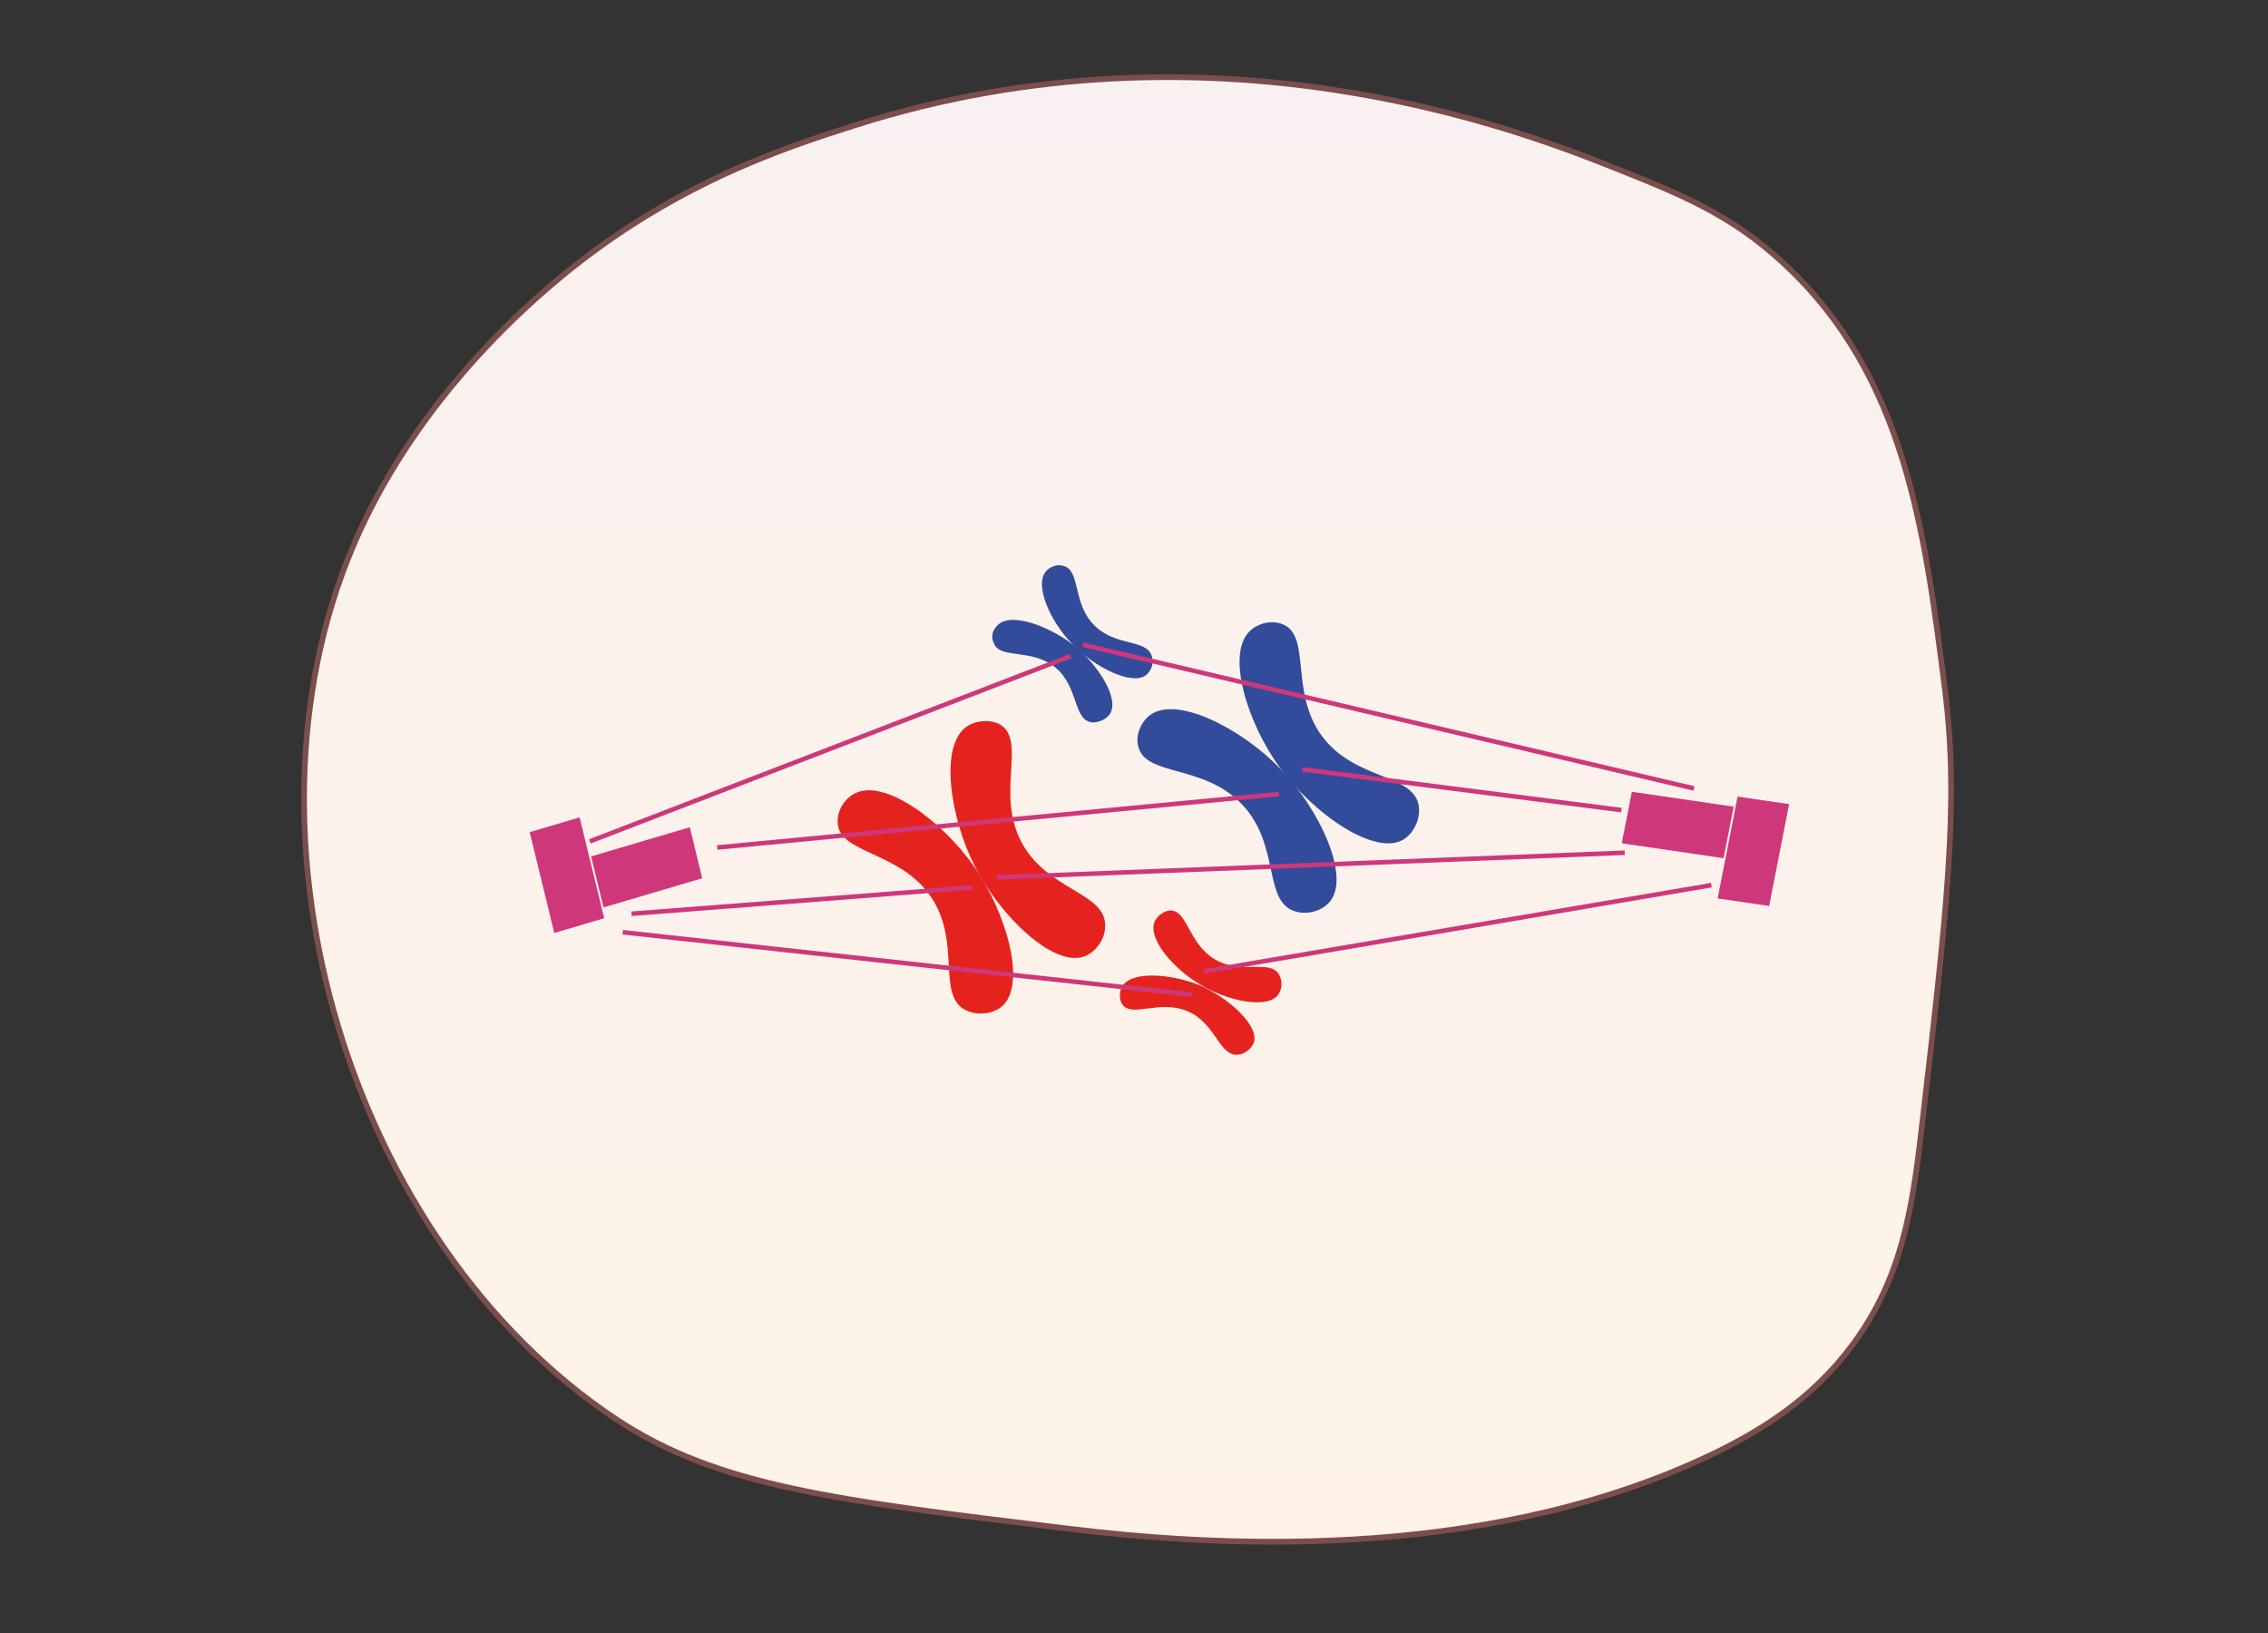 <svg width="593" height="427" viewBox="0 0 593 427" fill="none" xmlns="http://www.w3.org/2000/svg">
<rect x="0" y="0" width="593" height="427" fill="#333333" stroke="none"/>
<path d="M143.8 74.8C174.2 48.7 204.2 38.9 223.7 32.7C316.7 3.2 396.8 33.8 420.9 43.4C439.6 50.8 452.6 56.1 466.3 68.8C498.2 98.2 503.3 138.9 508.6 180.8C512.3 210.5 509 238.8 502.4 295.4C499.9 317.1 497 334.4 484.6 351.3C473.8 366 459.9 374.6 445.2 381.4C385.5 408.9 315.6 404.1 279.5 399.7C218.3 392.3 187.7 388.6 161.3 371.2C91.2 324.7 60 219.2 92.2 143.1C107.7 106.3 135.8 81.7 143.8 74.8Z" fill="#F9F1F1"/>
<path d="M143.8 74.8C174.2 48.7 204.2 38.9 223.7 32.7C316.7 3.2 396.8 33.8 420.9 43.4C439.6 50.8 452.6 56.1 466.3 68.8C498.2 98.2 503.3 138.9 508.6 180.8C512.3 210.5 509 238.8 502.4 295.4C499.9 317.1 497 334.4 484.6 351.3C473.8 366 459.9 374.6 445.2 381.4C385.5 408.9 315.6 404.1 279.5 399.7C218.3 392.3 187.7 388.6 161.3 371.2C91.2 324.7 60 219.2 92.2 143.1C107.7 106.3 135.8 81.7 143.8 74.8Z" fill="url(#paint0_linear_3137_572275)"/>
<path d="M143.8 74.8C174.2 48.7 204.2 38.9 223.7 32.7C316.7 3.2 396.8 33.8 420.9 43.4C439.6 50.8 452.6 56.1 466.3 68.8C498.2 98.2 503.3 138.9 508.6 180.8C512.3 210.5 509 238.8 502.4 295.4C499.9 317.1 497 334.4 484.6 351.3C473.8 366 459.9 374.6 445.2 381.4C385.5 408.9 315.6 404.1 279.5 399.7C218.3 392.3 187.7 388.6 161.3 371.2C91.2 324.7 60 219.2 92.2 143.1C107.7 106.3 135.8 81.7 143.8 74.8Z" stroke="#7B4E4C" stroke-width="1.494" stroke-miterlimit="10"/>
<path d="M157.799 237.255L183.61 229.632L180.358 216.293L154.548 223.916L157.799 237.255Z" fill="#CE387A"/>
<path d="M138.494 217.564L144.921 243.934L157.977 240.078L151.55 213.708L138.494 217.564Z" fill="#CE387A"/>
<path d="M453.297 210.909L426.667 207.011L424.028 220.484L450.657 224.382L453.297 210.909Z" fill="#CE387A"/>
<path d="M462.57 236.879L467.788 210.243L454.318 208.271L449.1 234.907L462.57 236.879Z" fill="#CE387A"/>
<path d="M223.325 207.55C231.065 203.233 246.397 214.695 254.733 226.603C263.217 238.809 268.576 257.564 261.878 263.221C259.496 265.156 255.477 265.602 252.5 264.114C244.76 260.244 251.458 246.4 243.42 234.492C235.233 222.435 219.306 223.328 219.008 214.992C218.859 212.015 220.794 208.889 223.325 207.55Z" fill="#E5231E"/>
<path d="M252.947 189.836C245.504 194.599 248.332 213.652 254.882 226.454C261.58 239.702 275.721 253.247 283.759 249.973C286.588 248.782 288.969 245.507 288.969 242.083C289.118 233.301 273.786 232.855 267.088 220.202C260.241 207.252 268.576 193.706 261.431 189.389C258.901 188.05 255.18 188.347 252.947 189.836Z" fill="#E5231E"/>
<path d="M300.572 187.046C307.568 181.687 324.537 190.469 334.659 200.889C345.079 211.606 353.266 229.32 347.609 235.869C345.525 238.251 341.655 239.293 338.529 238.251C330.193 235.572 334.808 220.984 324.835 210.416C314.862 199.698 299.381 203.122 297.594 195.084C296.85 192.107 298.339 188.832 300.572 187.046Z" fill="#324B9A"/>
<path d="M326.919 164.866C320.369 170.82 326.174 189.129 334.659 200.74C343.441 212.797 359.518 223.961 366.96 219.495C369.64 217.858 371.426 214.136 370.979 210.862C369.788 202.228 354.605 204.163 345.823 192.702C337.041 181.091 342.995 166.355 335.403 163.229C332.575 162.038 329.003 162.931 326.919 164.866Z" fill="#324B9A"/>
<path d="M260.777 163.517C264.144 159.911 274.124 163.632 280.52 168.527C287.099 173.699 292.877 182.765 290.15 186.741C289.133 188.204 287.065 188.973 285.414 188.873C280.556 188.114 282.068 179.59 275.948 174.512C269.599 169.388 261.327 172.464 259.836 168.099C258.973 166.489 259.578 164.703 260.777 163.517Z" fill="#324B9A"/>
<path d="M273.463 149.409C270.325 153.062 274.77 162.809 280.52 168.527C286.222 174.474 295.967 179.341 299.651 176.516C301.079 175.377 301.732 173.362 301.145 171.57C299.93 167.023 291.617 169.135 286.096 163.465C280.346 157.747 282.593 149.135 278.058 147.965C276.501 147.407 274.433 148.176 273.463 149.409Z" fill="#324B9A"/>
<path d="M293.324 258.04C295.689 253.678 306.314 254.622 313.689 257.604C321.203 260.886 329.252 268.109 327.846 272.576C327.277 274.111 325.449 275.679 323.67 275.768C318.772 276.198 317.944 267.661 310.65 264.459C303.137 261.177 296.012 266.269 293.397 262.557C292.625 261.273 292.618 259.275 293.324 258.04Z" fill="#E5231E"/>
<path d="M301.961 240.788C299.816 245.231 306.801 253.306 313.77 257.385C320.877 261.764 331.535 263.967 334.256 259.986C335.264 258.614 335.337 256.396 334.427 254.812C331.975 250.661 324.655 254.933 317.686 250.854C310.717 246.776 310.491 237.962 305.974 238.035C304.195 238.124 302.668 239.554 301.961 240.788Z" fill="#E5231E"/>
<rect x="154" y="219.433" width="134.732" height="1.192" transform="rotate(-21.068 154 219.433)" fill="#CE387A"/>
<rect x="283.273" y="168" width="164.118" height="1.192" transform="rotate(13.231 283.273 168)" fill="#CE387A"/>
<rect x="340.573" y="200.566" width="84.124" height="1.192" transform="rotate(7.272 340.573 200.566)" fill="#CE387A"/>
<rect x="260.626" y="228.809" width="164.277" height="1.192" transform="rotate(-2.251 260.626 228.809)" fill="#CE387A"/>
<rect x="314.587" y="253.41" width="134.69" height="1.192" transform="rotate(-9.648 314.587 253.41)" fill="#CE387A"/>
<rect x="165.069" y="238.313" width="89.394" height="1.192" transform="rotate(-4.416 165.069 238.313)" fill="#CE387A"/>
<rect x="187.459" y="220.992" width="147.562" height="1.192" transform="rotate(-5.441 187.459 220.992)" fill="#CE387A"/>
<rect x="162.88" y="243.147" width="149.661" height="1.192" transform="rotate(6.254 162.88 243.147)" fill="#CE387A"/>
<defs>
<linearGradient id="paint0_linear_3137_572275" x1="294.822" y1="20.176" x2="294.822" y2="403.095" gradientUnits="userSpaceOnUse">
<stop stop-color="#F9F1F1"/>
<stop offset="1" stop-color="#FEF3E6"/>
</linearGradient>
</defs>
</svg>

